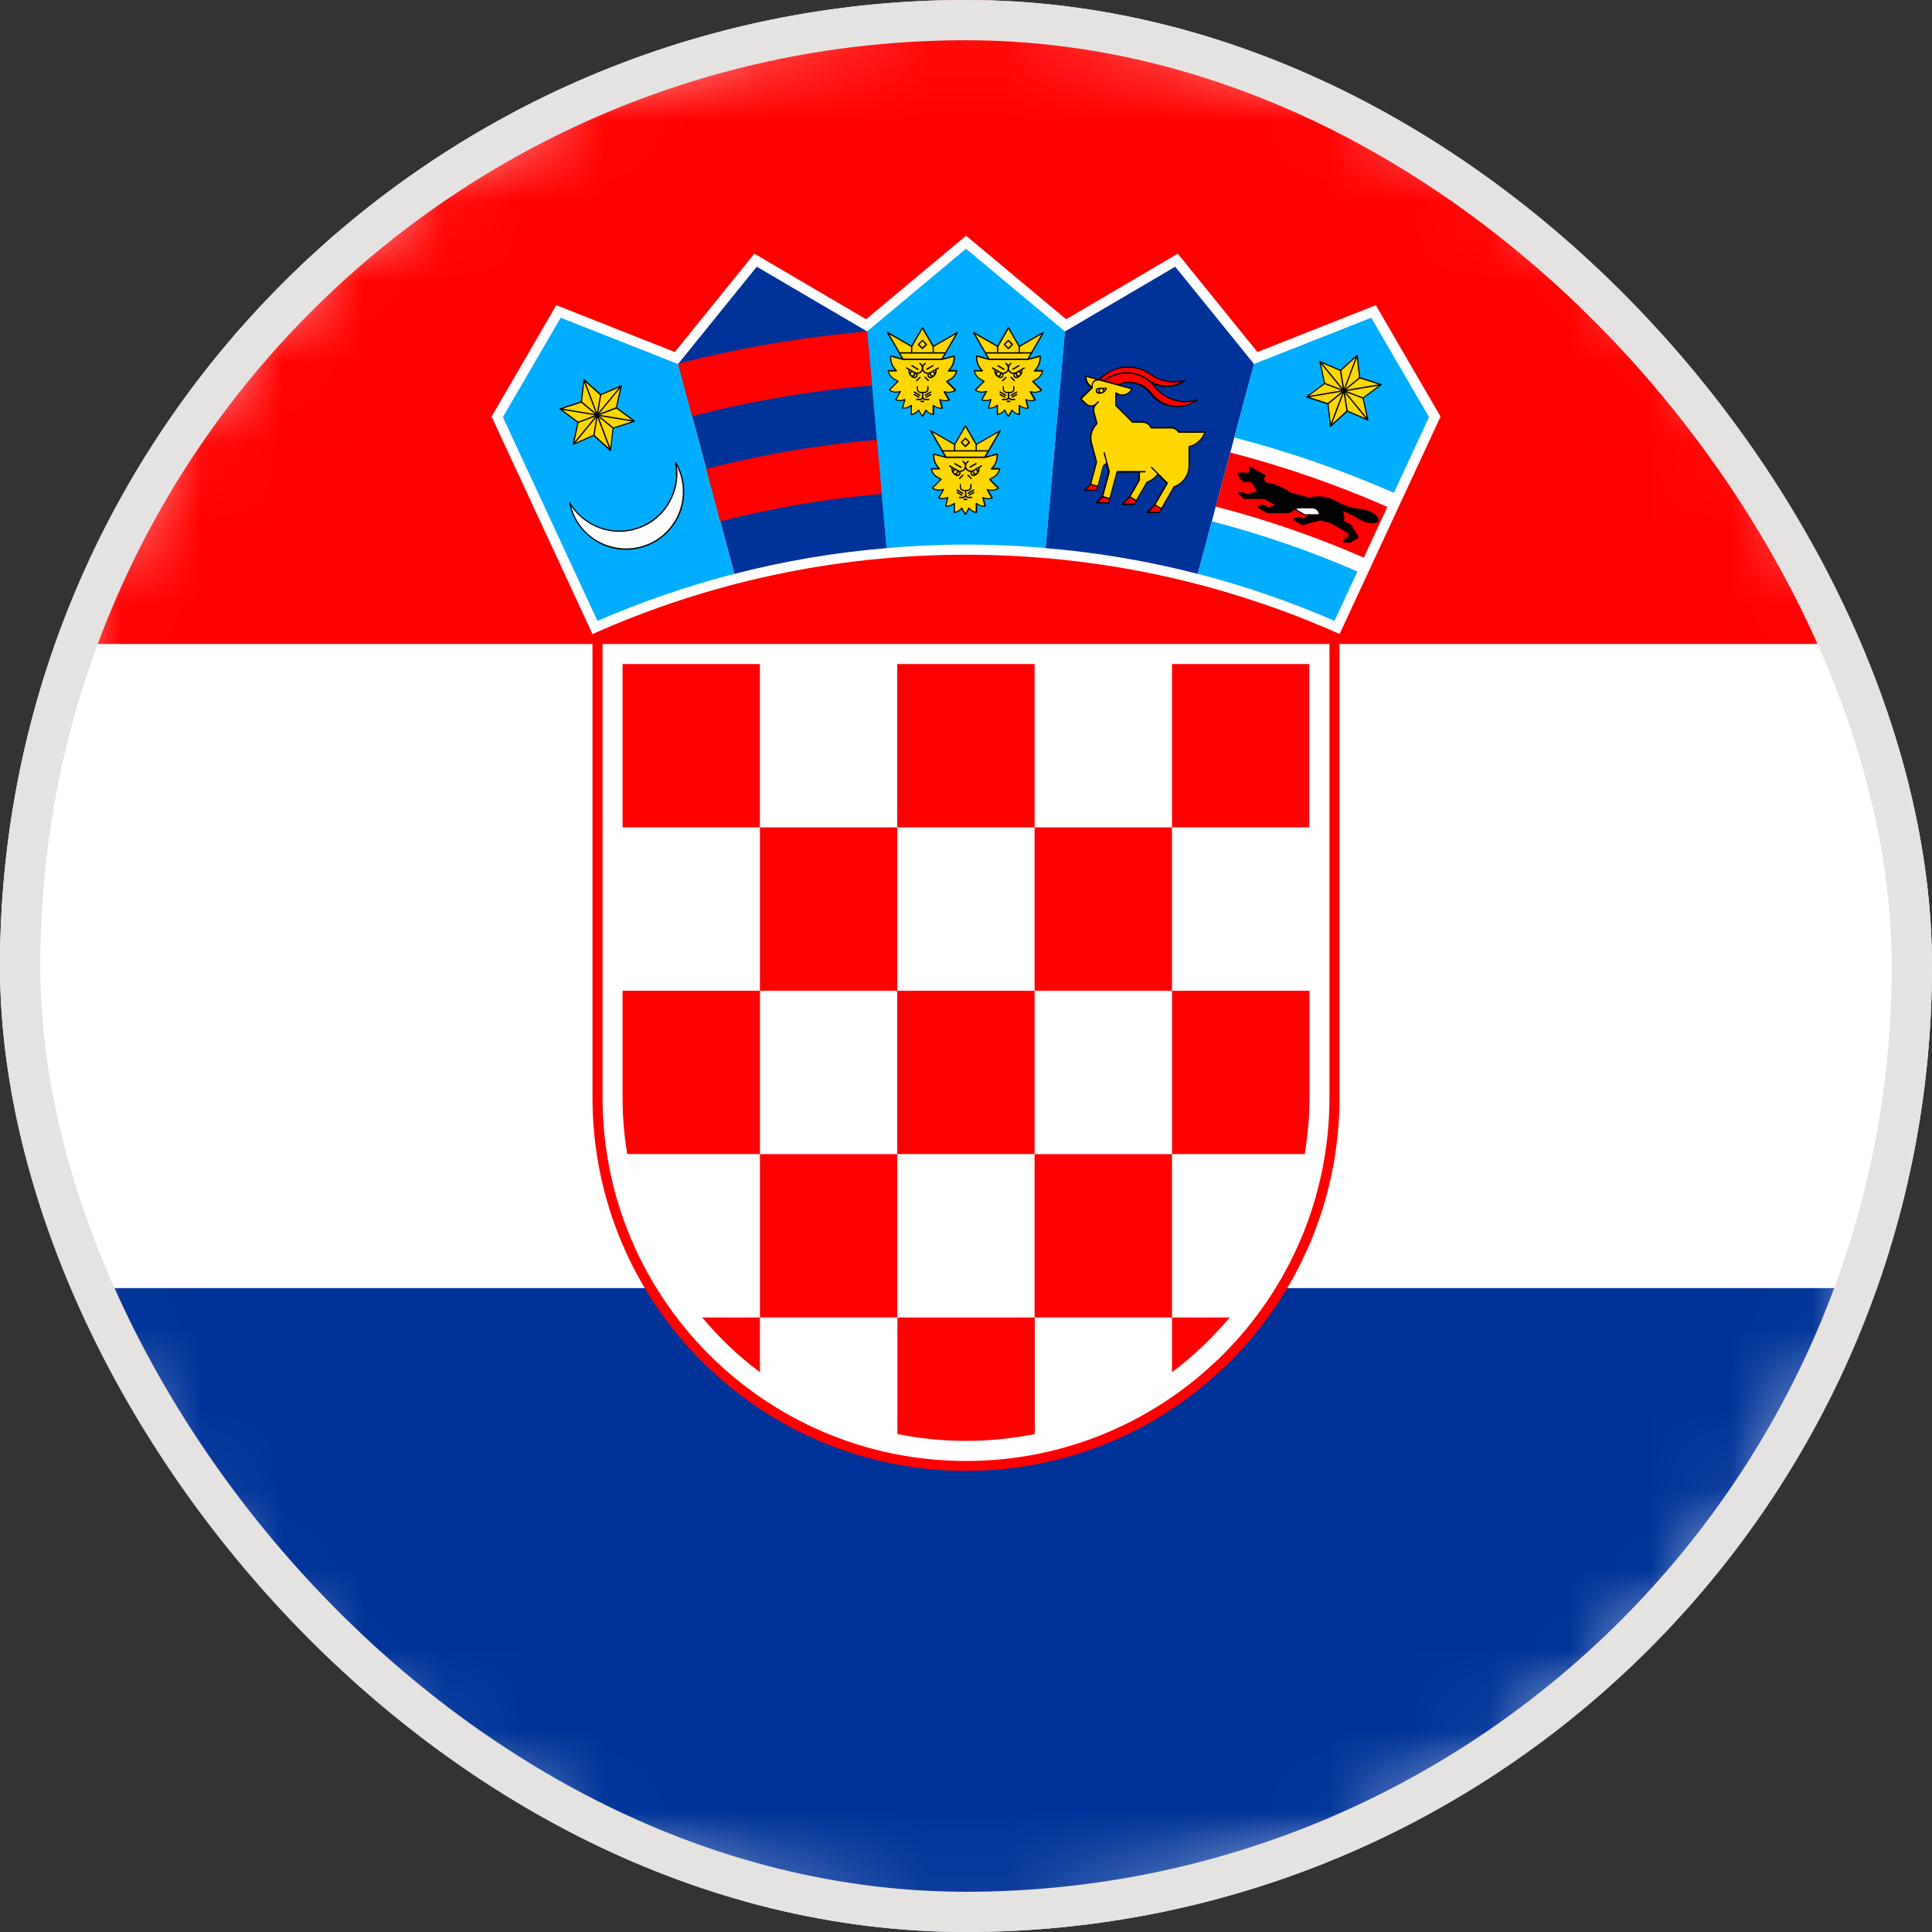 <svg width="24" height="24" viewBox="0 0 24 24" fill="none" xmlns="http://www.w3.org/2000/svg">
<rect x="0" y="0" width="24" height="24" fill="#333333" stroke="none"/>
<g clip-path="url(#clip0_16335_9518)">
<path d="M20.485 20.485C25.171 15.799 25.171 8.201 20.485 3.515C15.799 -1.172 8.201 -1.172 3.515 3.515C-1.172 8.201 -1.172 15.799 3.515 20.485C8.201 25.172 15.799 25.172 20.485 20.485Z" fill="white"/>
<mask id="mask0_16335_9518" style="mask-type:luminance" maskUnits="userSpaceOnUse" x="-1" y="0" width="25" height="24">
<path d="M20.485 20.485C25.171 15.799 25.171 8.201 20.485 3.515C15.799 -1.172 8.201 -1.172 3.515 3.515C-1.172 8.201 -1.172 15.799 3.515 20.485C8.201 25.172 15.799 25.172 20.485 20.485Z" fill="white"/>
</mask>
<g mask="url(#mask0_16335_9518)">
<path d="M29.999 0H-6.001V24H29.999V0Z" fill="white"/>
<path d="M29.999 0H-6.001V8H29.999V0Z" fill="#FF0000"/>
<path d="M29.999 16.001H-6.001V24.001H29.999V16.001Z" fill="#003399"/>
<path fill-rule="evenodd" clip-rule="evenodd" d="M7.36 7.876L6.107 5.175L6.91 3.791L8.383 4.373L9.371 3.151L10.759 3.966L12.001 2.928L13.244 3.966L14.631 3.151L15.62 4.373L17.091 3.791L17.895 5.175L16.641 7.876C15.224 7.243 13.653 6.891 12.001 6.891C10.35 6.891 8.779 7.243 7.362 7.876H7.36Z" fill="white"/>
<path fill-rule="evenodd" clip-rule="evenodd" d="M15.578 4.522L14.599 3.313L13.228 4.118L12.988 6.809C13.635 6.863 14.267 6.971 14.879 7.129L15.578 4.522Z" fill="#003399"/>
<path fill-rule="evenodd" clip-rule="evenodd" d="M13.634 6.093C13.634 6.093 13.629 6.099 13.625 6.099H13.473C13.473 6.099 13.469 6.099 13.467 6.096C13.464 6.093 13.464 6.087 13.467 6.085L13.54 6.012L13.613 5.739L13.55 5.506C13.537 5.46 13.539 5.414 13.55 5.372C13.562 5.33 13.585 5.291 13.617 5.26L13.581 5.123C13.575 5.102 13.575 5.083 13.581 5.063C13.582 5.056 13.585 5.05 13.588 5.043C13.576 5.048 13.565 5.049 13.553 5.049C13.527 5.049 13.502 5.039 13.483 5.021L13.421 4.96C13.421 4.96 13.418 4.951 13.421 4.948L13.557 4.813C13.557 4.813 13.551 4.81 13.548 4.809C13.525 4.795 13.505 4.775 13.494 4.751C13.481 4.728 13.477 4.701 13.48 4.673C13.48 4.668 13.484 4.665 13.49 4.666L13.649 4.709C13.695 4.661 13.75 4.621 13.811 4.595C13.873 4.568 13.94 4.553 14.01 4.553C14.064 4.553 14.116 4.561 14.165 4.578C14.215 4.595 14.262 4.619 14.304 4.651C14.386 4.708 14.48 4.737 14.58 4.737C14.627 4.737 14.675 4.73 14.721 4.716C14.725 4.716 14.729 4.716 14.731 4.722C14.731 4.725 14.731 4.729 14.728 4.73C14.694 4.756 14.657 4.775 14.616 4.789C14.538 4.816 14.451 4.816 14.371 4.789C14.356 4.784 14.341 4.778 14.325 4.771C14.335 4.782 14.346 4.795 14.355 4.806C14.399 4.86 14.455 4.905 14.521 4.936C14.582 4.965 14.652 4.982 14.725 4.982C14.774 4.982 14.822 4.975 14.868 4.96C14.872 4.96 14.876 4.96 14.877 4.965C14.877 4.968 14.877 4.972 14.875 4.974C14.802 5.028 14.714 5.059 14.622 5.059C14.555 5.059 14.492 5.043 14.434 5.016C14.376 4.986 14.325 4.944 14.286 4.893C14.223 4.809 14.126 4.76 14.021 4.76C13.982 4.76 13.943 4.767 13.906 4.781L14.06 4.821C14.06 4.821 14.067 4.827 14.066 4.831C14.054 4.858 14.036 4.879 14.014 4.893C13.991 4.907 13.966 4.915 13.938 4.915C13.923 4.915 13.909 4.912 13.895 4.908C13.885 4.905 13.877 4.901 13.868 4.895V5.035L14.068 5.235H14.19C14.215 5.235 14.237 5.242 14.257 5.256C14.275 5.268 14.29 5.285 14.299 5.306H14.543C14.564 5.306 14.584 5.312 14.602 5.322C14.619 5.331 14.633 5.344 14.644 5.359H14.968C14.968 5.359 14.978 5.365 14.975 5.37C14.958 5.417 14.932 5.457 14.897 5.489C14.863 5.52 14.823 5.542 14.778 5.555V5.783C14.778 5.844 14.759 5.903 14.725 5.95C14.691 5.998 14.643 6.036 14.587 6.057L14.405 6.37C14.405 6.37 14.401 6.374 14.398 6.374H14.25C14.25 6.374 14.246 6.374 14.244 6.371C14.242 6.368 14.242 6.363 14.244 6.36L14.335 6.269L14.488 6.005L14.383 5.9C14.366 5.921 14.348 5.941 14.327 5.956C14.304 5.973 14.279 5.987 14.251 5.998L14.095 6.269C14.095 6.269 14.091 6.273 14.088 6.273H13.94C13.94 6.273 13.935 6.273 13.933 6.27C13.93 6.268 13.93 6.262 13.933 6.259L14.024 6.168L14.142 5.963C14.139 5.932 14.141 5.902 14.144 5.871H13.88L13.778 6.25C13.778 6.25 13.773 6.255 13.769 6.255H13.616C13.616 6.255 13.606 6.247 13.61 6.243L13.683 6.17L13.765 5.862L13.738 5.766C13.729 5.776 13.717 5.784 13.706 5.793L13.625 6.096L13.634 6.093Z" fill="black"/>
<path fill-rule="evenodd" clip-rule="evenodd" d="M6.247 5.182L7.422 7.713C7.968 7.477 8.536 7.279 9.121 7.129L8.423 4.522L6.965 3.947L6.248 5.18L6.247 5.182Z" fill="#00ADFE"/>
<path fill-rule="evenodd" clip-rule="evenodd" d="M11.011 6.808L10.77 4.118L12 3.09L13.23 4.118L12.989 6.808C12.664 6.781 12.334 6.765 12.001 6.765C11.669 6.765 11.339 6.781 11.013 6.808H11.011Z" fill="#00ADFE"/>
<path fill-rule="evenodd" clip-rule="evenodd" d="M16.862 7.101L16.578 7.713C16.032 7.476 15.464 7.279 14.879 7.128L15.053 6.476C15.677 6.637 16.28 6.846 16.862 7.099V7.101Z" fill="#00ADFE"/>
<path fill-rule="evenodd" clip-rule="evenodd" d="M17.235 6.296L16.942 6.927C16.35 6.67 15.737 6.456 15.102 6.293L15.283 5.621C15.956 5.795 16.608 6.022 17.235 6.297V6.296Z" fill="#FF0000"/>
<path fill-rule="evenodd" clip-rule="evenodd" d="M17.752 5.182L17.315 6.122C16.679 5.843 16.016 5.612 15.332 5.435L15.576 4.522L17.034 3.947L17.751 5.18L17.752 5.182Z" fill="#00ADFE"/>
<path fill-rule="evenodd" clip-rule="evenodd" d="M8.423 4.522L9.401 3.313L10.773 4.118L11.013 6.809C10.366 6.863 9.735 6.971 9.123 7.129L8.424 4.522H8.423Z" fill="#003399"/>
<path fill-rule="evenodd" clip-rule="evenodd" d="M10.892 5.464L10.952 6.136C10.266 6.195 9.595 6.31 8.947 6.477L8.772 5.825C9.458 5.647 10.167 5.526 10.892 5.464Z" fill="#FF0000"/>
<path fill-rule="evenodd" clip-rule="evenodd" d="M8.423 4.522L8.425 4.518C9.184 4.321 9.97 4.187 10.772 4.117L10.832 4.789C10.067 4.855 9.32 4.983 8.597 5.171L8.423 4.521V4.522Z" fill="#FF0000"/>
<path fill-rule="evenodd" clip-rule="evenodd" d="M7.36 7.875H16.64V13.632C16.64 16.195 14.563 18.272 12 18.272C9.437 18.272 7.36 16.195 7.36 13.632V7.875Z" fill="#FF0000"/>
<path fill-rule="evenodd" clip-rule="evenodd" d="M7.485 8V13.634C7.485 16.127 9.507 18.149 12 18.149C14.493 18.149 16.515 16.127 16.515 13.634V8H7.485Z" fill="white"/>
<path fill-rule="evenodd" clip-rule="evenodd" d="M8.723 16.366C8.934 16.619 9.174 16.848 9.44 17.046V16.366H8.723ZM11.146 17.814C11.421 17.869 11.708 17.899 12 17.899C12.292 17.899 12.577 17.869 12.854 17.814V16.366H11.148V17.814H11.146ZM14.559 17.046C14.823 16.848 15.063 16.619 15.276 16.366H14.559V17.046Z" fill="#FF0000"/>
<path fill-rule="evenodd" clip-rule="evenodd" d="M7.734 12.307V13.634C7.734 13.874 7.753 14.109 7.792 14.336H9.441V12.307H7.735H7.734ZM16.208 14.336C16.245 14.107 16.267 13.873 16.267 13.634V12.307H14.56V14.336H16.209H16.208ZM11.146 14.336H12.852V12.307H11.146V14.336Z" fill="#FF0000"/>
<path fill-rule="evenodd" clip-rule="evenodd" d="M7.734 8.249V10.278H9.44V8.249H7.734ZM16.265 10.278V8.249H14.559V10.278H16.265ZM12.852 8.249H11.146V10.278H12.852V8.249Z" fill="#FF0000"/>
<path fill-rule="evenodd" clip-rule="evenodd" d="M9.44 10.278H11.146V12.307H9.44V10.278ZM12.852 10.278H14.559V12.307H12.852V10.278Z" fill="#FF0000"/>
<path fill-rule="evenodd" clip-rule="evenodd" d="M9.44 14.337H11.146V16.366H9.44V14.337ZM12.852 14.337H14.559V16.366H12.852V14.337Z" fill="#FF0000"/>
<path fill-rule="evenodd" clip-rule="evenodd" d="M15.727 5.994C15.782 6.001 15.835 6.016 15.884 6.036C15.935 6.057 15.983 6.083 16.027 6.117L16.265 6.18C16.282 6.175 16.3 6.171 16.318 6.17C16.336 6.167 16.356 6.166 16.374 6.166C16.415 6.166 16.452 6.171 16.49 6.181C16.528 6.191 16.564 6.206 16.598 6.226C16.644 6.252 16.693 6.275 16.743 6.291C16.793 6.307 16.845 6.318 16.899 6.322C16.913 6.322 16.929 6.326 16.944 6.329C16.96 6.333 16.975 6.337 16.992 6.343C17.034 6.358 17.07 6.381 17.094 6.402C17.119 6.425 17.131 6.449 17.125 6.469C17.117 6.488 17.092 6.5 17.058 6.501C17.025 6.501 16.983 6.494 16.942 6.479C16.926 6.473 16.912 6.467 16.899 6.46C16.886 6.453 16.873 6.446 16.862 6.438C16.832 6.418 16.8 6.4 16.767 6.385C16.74 6.372 16.712 6.361 16.683 6.351C16.687 6.36 16.69 6.37 16.693 6.379C16.697 6.395 16.7 6.41 16.7 6.427C16.7 6.435 16.7 6.444 16.698 6.451C16.698 6.456 16.697 6.463 16.695 6.469L16.788 6.522C16.788 6.522 16.791 6.523 16.791 6.525L16.876 6.673C16.876 6.673 16.876 6.681 16.873 6.684L16.778 6.739C16.778 6.739 16.775 6.739 16.774 6.739H16.69C16.69 6.739 16.681 6.734 16.681 6.73C16.681 6.73 16.681 6.727 16.681 6.726C16.687 6.711 16.697 6.698 16.709 6.688C16.719 6.68 16.732 6.673 16.746 6.67V6.624L16.529 6.498L16.402 6.465L16.184 6.523C16.184 6.523 16.18 6.523 16.177 6.523L16.067 6.459C16.067 6.459 16.061 6.452 16.064 6.448C16.064 6.448 16.064 6.446 16.065 6.445C16.074 6.438 16.083 6.432 16.095 6.428C16.104 6.424 16.117 6.423 16.128 6.423C16.139 6.423 16.152 6.425 16.162 6.428C16.172 6.431 16.178 6.437 16.187 6.442L16.261 6.399H16.205C16.205 6.399 16.202 6.399 16.201 6.399L16.085 6.332L16.009 6.375C16.009 6.375 16.007 6.375 16.005 6.375H15.744C15.744 6.375 15.741 6.375 15.74 6.374L15.621 6.305C15.621 6.305 15.615 6.298 15.618 6.294C15.618 6.294 15.618 6.293 15.62 6.293C15.628 6.286 15.638 6.28 15.647 6.276C15.657 6.272 15.668 6.27 15.68 6.27C15.694 6.27 15.707 6.273 15.72 6.28C15.731 6.286 15.741 6.293 15.749 6.303L15.842 6.277L15.706 6.199H15.45C15.45 6.199 15.446 6.199 15.445 6.196L15.382 6.133C15.382 6.133 15.379 6.125 15.382 6.122C15.382 6.122 15.383 6.121 15.385 6.121C15.39 6.118 15.396 6.117 15.403 6.115C15.408 6.115 15.415 6.114 15.422 6.114C15.435 6.114 15.448 6.117 15.459 6.121C15.469 6.125 15.478 6.131 15.487 6.138L15.613 6.104L15.547 5.989H15.47C15.459 5.989 15.445 5.985 15.434 5.977C15.422 5.97 15.411 5.959 15.406 5.948L15.368 5.882C15.368 5.882 15.368 5.873 15.371 5.871C15.371 5.871 15.373 5.871 15.375 5.871H15.504C15.504 5.871 15.511 5.861 15.515 5.857C15.517 5.854 15.522 5.851 15.526 5.848C15.524 5.846 15.522 5.841 15.52 5.837C15.517 5.83 15.516 5.823 15.516 5.816C15.516 5.813 15.516 5.811 15.516 5.808C15.516 5.805 15.516 5.802 15.517 5.799C15.517 5.795 15.523 5.792 15.527 5.794C15.527 5.794 15.527 5.794 15.529 5.794L15.72 5.904C15.72 5.904 15.726 5.911 15.723 5.915C15.719 5.922 15.714 5.928 15.707 5.934C15.703 5.936 15.7 5.939 15.696 5.941L15.723 5.988L15.727 5.994Z" fill="black"/>
<path fill-rule="evenodd" clip-rule="evenodd" d="M16.121 6.315L16.102 6.326L16.208 6.388H16.383C16.381 6.37 16.373 6.352 16.36 6.339C16.346 6.324 16.325 6.315 16.303 6.315H16.121Z" fill="white"/>
<path fill-rule="evenodd" clip-rule="evenodd" d="M8.402 5.745C8.421 5.78 8.439 5.816 8.453 5.854C8.523 6.041 8.512 6.238 8.435 6.406C8.358 6.574 8.218 6.713 8.031 6.783C7.844 6.853 7.647 6.842 7.479 6.765C7.312 6.688 7.172 6.548 7.102 6.361C7.088 6.323 7.077 6.284 7.068 6.245C7.068 6.241 7.07 6.237 7.074 6.235C7.077 6.235 7.081 6.235 7.082 6.24C7.168 6.388 7.302 6.495 7.455 6.55C7.608 6.604 7.778 6.607 7.94 6.546C8.102 6.484 8.23 6.37 8.308 6.23C8.388 6.087 8.417 5.917 8.385 5.75C8.385 5.746 8.386 5.742 8.392 5.741C8.395 5.741 8.399 5.741 8.4 5.745H8.402Z" fill="black"/>
<path fill-rule="evenodd" clip-rule="evenodd" d="M13.62 6.083L13.629 6.047L13.55 6.024L13.491 6.083H13.62Z" fill="#FF0000"/>
<path fill-rule="evenodd" clip-rule="evenodd" d="M13.642 6.238H13.771L13.78 6.202L13.699 6.181L13.642 6.238Z" fill="#FF0000"/>
<path fill-rule="evenodd" clip-rule="evenodd" d="M14.107 6.223L14.036 6.181L13.962 6.255H14.088L14.107 6.223Z" fill="#FF0000"/>
<path fill-rule="evenodd" clip-rule="evenodd" d="M14.399 6.357L14.419 6.323L14.348 6.281L14.274 6.357H14.399Z" fill="#FF0000"/>
<path fill-rule="evenodd" clip-rule="evenodd" d="M13.561 4.793V4.79C13.561 4.768 13.571 4.747 13.585 4.732C13.593 4.723 13.603 4.718 13.614 4.714L13.498 4.683C13.498 4.704 13.502 4.725 13.512 4.743C13.523 4.764 13.54 4.783 13.561 4.795V4.793Z" fill="#FED700"/>
<path fill-rule="evenodd" clip-rule="evenodd" d="M13.888 4.771C13.933 4.751 13.98 4.741 14.028 4.741C14.137 4.741 14.24 4.793 14.306 4.881C14.344 4.93 14.393 4.972 14.448 5C14.503 5.027 14.563 5.042 14.627 5.042C14.7 5.042 14.77 5.022 14.833 4.986C14.799 4.993 14.764 4.997 14.729 4.997C14.654 4.997 14.583 4.98 14.518 4.95C14.451 4.918 14.394 4.873 14.346 4.816C14.306 4.761 14.253 4.716 14.191 4.687C14.133 4.658 14.067 4.641 13.996 4.641C13.944 4.641 13.895 4.649 13.849 4.666C13.806 4.681 13.766 4.704 13.732 4.73L13.887 4.772L13.888 4.771Z" fill="#FF0000"/>
<path fill-rule="evenodd" clip-rule="evenodd" d="M13.629 5.741L13.557 6.011L13.634 6.032L13.701 5.783C13.701 5.783 13.702 5.779 13.704 5.779C13.717 5.769 13.73 5.759 13.741 5.746L13.709 5.628C13.709 5.628 13.709 5.619 13.715 5.618C13.719 5.618 13.723 5.619 13.725 5.623L13.787 5.86L13.706 6.163L13.783 6.184L13.871 5.857C13.871 5.857 13.875 5.851 13.878 5.851H14.225C14.225 5.851 14.233 5.854 14.233 5.86C14.233 5.865 14.23 5.868 14.225 5.868H14.163C14.159 5.899 14.159 5.93 14.162 5.962C14.162 5.963 14.162 5.966 14.161 5.967L14.044 6.168L14.114 6.209L14.243 5.987C14.243 5.987 14.246 5.984 14.247 5.983C14.274 5.973 14.299 5.959 14.321 5.942C14.342 5.927 14.36 5.909 14.376 5.888L14.299 5.811C14.299 5.811 14.296 5.802 14.299 5.8C14.302 5.797 14.307 5.797 14.31 5.8L14.507 5.997C14.507 5.997 14.51 6.004 14.507 6.006L14.355 6.269L14.425 6.31L14.577 6.046C14.577 6.046 14.58 6.043 14.581 6.041C14.636 6.022 14.682 5.987 14.714 5.941C14.746 5.896 14.764 5.841 14.764 5.783V5.549C14.764 5.549 14.767 5.542 14.77 5.542C14.815 5.531 14.855 5.509 14.889 5.478C14.919 5.45 14.943 5.415 14.96 5.376H14.643C14.643 5.376 14.637 5.376 14.636 5.372C14.626 5.357 14.613 5.344 14.598 5.336C14.582 5.327 14.566 5.323 14.548 5.323H14.299C14.299 5.323 14.293 5.322 14.292 5.317C14.284 5.298 14.271 5.281 14.253 5.27C14.236 5.259 14.216 5.252 14.194 5.252H14.068C14.068 5.252 14.064 5.252 14.063 5.249L13.857 5.044C13.857 5.044 13.854 5.041 13.854 5.038V4.88C13.854 4.88 13.854 4.877 13.856 4.876C13.859 4.873 13.863 4.872 13.867 4.874C13.878 4.883 13.889 4.888 13.902 4.893C13.915 4.897 13.927 4.9 13.941 4.9C13.966 4.9 13.989 4.893 14.008 4.88C14.025 4.869 14.04 4.853 14.05 4.834L13.896 4.792L13.65 4.726C13.65 4.726 13.645 4.726 13.641 4.726C13.623 4.726 13.604 4.733 13.593 4.746C13.581 4.758 13.573 4.775 13.573 4.793C13.573 4.799 13.573 4.806 13.576 4.812C13.576 4.814 13.576 4.817 13.575 4.82L13.439 4.955L13.495 5.011C13.512 5.027 13.533 5.035 13.554 5.035C13.578 5.035 13.596 5.027 13.613 5.011L13.638 4.986C13.638 4.986 13.646 4.983 13.649 4.986C13.652 4.989 13.652 4.995 13.649 4.997L13.624 5.023C13.611 5.037 13.601 5.049 13.597 5.069C13.593 5.085 13.593 5.104 13.597 5.12L13.635 5.262C13.635 5.262 13.635 5.267 13.632 5.269C13.601 5.298 13.578 5.336 13.567 5.378C13.555 5.418 13.554 5.461 13.567 5.503L13.629 5.739C13.629 5.739 13.629 5.742 13.629 5.744V5.741ZM13.649 4.816H13.743C13.743 4.816 13.752 4.821 13.75 4.827C13.748 4.834 13.745 4.84 13.741 4.845C13.732 4.863 13.716 4.876 13.698 4.884C13.68 4.893 13.66 4.894 13.641 4.89C13.636 4.89 13.632 4.887 13.629 4.886C13.621 4.88 13.614 4.872 13.613 4.863C13.608 4.846 13.616 4.83 13.629 4.821C13.635 4.819 13.641 4.816 13.648 4.816H13.649Z" fill="#FED700"/>
<path fill-rule="evenodd" clip-rule="evenodd" d="M13.652 4.876C13.652 4.876 13.643 4.862 13.643 4.852C13.643 4.844 13.646 4.837 13.65 4.831H13.649C13.649 4.831 13.642 4.831 13.639 4.834C13.631 4.838 13.627 4.849 13.63 4.858C13.631 4.863 13.635 4.867 13.639 4.87C13.642 4.872 13.643 4.872 13.646 4.873C13.649 4.873 13.65 4.873 13.653 4.873L13.652 4.876Z" fill="#FED700"/>
<path fill-rule="evenodd" clip-rule="evenodd" d="M13.71 4.831C13.71 4.831 13.717 4.844 13.717 4.852C13.717 4.852 13.726 4.844 13.729 4.837C13.729 4.834 13.732 4.832 13.732 4.831H13.71Z" fill="#FED700"/>
<path fill-rule="evenodd" clip-rule="evenodd" d="M13.68 4.831C13.691 4.831 13.701 4.841 13.701 4.852C13.701 4.863 13.691 4.873 13.68 4.873C13.669 4.873 13.659 4.863 13.659 4.852C13.659 4.841 13.669 4.831 13.68 4.831Z" fill="#FED700"/>
<path fill-rule="evenodd" clip-rule="evenodd" d="M14.299 4.661C14.258 4.631 14.212 4.607 14.163 4.591C14.116 4.575 14.066 4.567 14.012 4.567C13.944 4.567 13.878 4.581 13.819 4.607C13.762 4.633 13.71 4.669 13.669 4.712L13.712 4.723C13.751 4.691 13.796 4.666 13.843 4.649C13.891 4.633 13.943 4.623 13.996 4.623C14.068 4.623 14.137 4.64 14.198 4.67C14.225 4.684 14.25 4.7 14.274 4.718C14.306 4.74 14.341 4.758 14.379 4.771C14.454 4.795 14.538 4.795 14.613 4.771C14.637 4.763 14.659 4.753 14.682 4.74C14.65 4.747 14.616 4.75 14.582 4.75C14.48 4.75 14.381 4.719 14.297 4.661H14.299Z" fill="#FF0000"/>
<path fill-rule="evenodd" clip-rule="evenodd" d="M8.41 5.792C8.43 5.949 8.397 6.104 8.323 6.237C8.244 6.381 8.114 6.498 7.947 6.56C7.781 6.623 7.606 6.62 7.451 6.564C7.309 6.512 7.182 6.417 7.094 6.287C7.101 6.311 7.108 6.333 7.116 6.356C7.184 6.539 7.321 6.676 7.485 6.75C7.65 6.824 7.843 6.836 8.026 6.768C8.209 6.699 8.346 6.562 8.42 6.399C8.494 6.234 8.506 6.041 8.438 5.858C8.43 5.836 8.42 5.815 8.41 5.792Z" fill="white"/>
<path fill-rule="evenodd" clip-rule="evenodd" d="M12.784 4.451L12.92 4.414C12.92 4.414 12.929 4.416 12.929 4.421C12.932 4.455 12.927 4.489 12.915 4.521C12.906 4.549 12.89 4.574 12.869 4.596H12.952C12.952 4.596 12.96 4.6 12.959 4.606C12.954 4.628 12.946 4.649 12.932 4.669C12.92 4.687 12.903 4.702 12.882 4.715L12.841 4.739L12.943 4.839C12.943 4.839 12.946 4.848 12.943 4.852C12.906 4.877 12.86 4.885 12.815 4.874L12.867 4.964C12.867 4.964 12.867 4.973 12.862 4.975C12.843 4.982 12.822 4.985 12.801 4.983C12.785 4.983 12.77 4.979 12.756 4.975L12.781 5.067C12.781 5.067 12.78 5.077 12.774 5.077C12.753 5.078 12.732 5.077 12.713 5.07C12.699 5.064 12.685 5.059 12.672 5.049V5.148C12.672 5.148 12.668 5.158 12.662 5.157C12.644 5.152 12.626 5.147 12.609 5.136C12.597 5.127 12.584 5.119 12.574 5.106L12.534 5.176C12.534 5.176 12.523 5.182 12.52 5.176L12.479 5.106C12.47 5.117 12.457 5.127 12.444 5.136C12.428 5.145 12.409 5.152 12.391 5.157C12.386 5.157 12.382 5.154 12.382 5.148V5.048C12.369 5.056 12.355 5.063 12.341 5.069C12.322 5.075 12.3 5.077 12.28 5.075C12.275 5.075 12.271 5.071 12.273 5.066L12.298 4.973C12.284 4.979 12.268 4.982 12.253 4.982C12.232 4.982 12.213 4.98 12.193 4.973C12.189 4.972 12.186 4.966 12.189 4.962L12.24 4.873C12.218 4.878 12.196 4.88 12.175 4.876C12.152 4.871 12.131 4.863 12.112 4.85C12.108 4.848 12.106 4.842 12.11 4.838L12.213 4.737L12.172 4.714C12.151 4.702 12.134 4.686 12.122 4.667C12.109 4.648 12.099 4.627 12.095 4.606C12.095 4.6 12.098 4.596 12.102 4.596H12.184C12.164 4.574 12.148 4.547 12.138 4.521C12.127 4.489 12.122 4.455 12.124 4.421C12.124 4.417 12.129 4.413 12.134 4.414L12.27 4.451L12.088 4.136C12.088 4.136 12.087 4.131 12.088 4.128C12.091 4.124 12.095 4.122 12.099 4.125L12.39 4.293L12.52 4.068C12.52 4.068 12.531 4.062 12.534 4.068L12.664 4.293L12.954 4.125C12.954 4.125 12.96 4.124 12.963 4.125C12.967 4.128 12.969 4.132 12.966 4.136L12.784 4.451Z" fill="black"/>
<path fill-rule="evenodd" clip-rule="evenodd" d="M12.287 4.472C12.287 4.472 12.287 4.472 12.285 4.472L12.14 4.433C12.14 4.461 12.144 4.489 12.154 4.517C12.166 4.55 12.184 4.575 12.21 4.601C12.215 4.606 12.211 4.615 12.204 4.615H12.112C12.116 4.631 12.123 4.648 12.134 4.662C12.145 4.679 12.161 4.693 12.179 4.703L12.228 4.731C12.228 4.731 12.233 4.739 12.229 4.743L12.127 4.845C12.143 4.854 12.159 4.86 12.176 4.863C12.205 4.867 12.225 4.863 12.253 4.856C12.26 4.855 12.265 4.862 12.261 4.867L12.205 4.964C12.221 4.968 12.236 4.969 12.252 4.969C12.27 4.969 12.288 4.964 12.305 4.956C12.31 4.953 12.317 4.958 12.316 4.965L12.289 5.065C12.305 5.065 12.32 5.062 12.335 5.058C12.352 5.052 12.369 5.042 12.384 5.03C12.39 5.025 12.397 5.03 12.397 5.035V5.141C12.411 5.137 12.424 5.133 12.436 5.125C12.45 5.116 12.464 5.105 12.474 5.091C12.478 5.087 12.483 5.087 12.486 5.091L12.525 5.16L12.565 5.091C12.565 5.091 12.574 5.085 12.577 5.091C12.588 5.105 12.601 5.116 12.615 5.125C12.626 5.132 12.64 5.137 12.654 5.141V5.035C12.654 5.035 12.662 5.025 12.667 5.03C12.681 5.042 12.697 5.052 12.716 5.058C12.731 5.063 12.746 5.065 12.762 5.065L12.735 4.965C12.735 4.965 12.741 4.953 12.746 4.957C12.763 4.965 12.781 4.969 12.799 4.971C12.815 4.971 12.83 4.971 12.845 4.965L12.79 4.869C12.79 4.869 12.792 4.856 12.798 4.858L12.815 4.862C12.852 4.872 12.892 4.866 12.925 4.847L12.823 4.745C12.823 4.745 12.82 4.733 12.826 4.732L12.875 4.704C12.893 4.693 12.908 4.679 12.919 4.663C12.929 4.649 12.938 4.633 12.942 4.616H12.85C12.843 4.616 12.838 4.606 12.844 4.602C12.869 4.577 12.887 4.553 12.9 4.518C12.91 4.492 12.914 4.464 12.914 4.434L12.769 4.473C12.769 4.473 12.767 4.473 12.766 4.473H12.284L12.287 4.472ZM12.511 4.995C12.511 4.995 12.503 4.992 12.503 4.986C12.503 4.981 12.506 4.978 12.511 4.978H12.544C12.544 4.978 12.552 4.982 12.552 4.986C12.552 4.99 12.549 4.995 12.544 4.995H12.511ZM12.586 4.594C12.586 4.594 12.577 4.594 12.574 4.591C12.572 4.587 12.574 4.582 12.577 4.58L12.654 4.535C12.654 4.535 12.662 4.535 12.665 4.538C12.667 4.542 12.665 4.546 12.662 4.549L12.586 4.594ZM12.491 4.522C12.491 4.522 12.485 4.515 12.488 4.511C12.491 4.507 12.495 4.506 12.499 4.508C12.511 4.515 12.521 4.526 12.527 4.539C12.533 4.526 12.542 4.517 12.555 4.508C12.559 4.506 12.563 4.508 12.566 4.511C12.569 4.515 12.566 4.519 12.563 4.522C12.549 4.531 12.541 4.543 12.537 4.557C12.533 4.571 12.534 4.587 12.542 4.601C12.551 4.615 12.563 4.623 12.577 4.627C12.591 4.631 12.607 4.63 12.62 4.622L12.72 4.564C12.72 4.564 12.728 4.564 12.731 4.567C12.734 4.571 12.731 4.575 12.728 4.578L12.701 4.594C12.701 4.594 12.701 4.603 12.701 4.608C12.701 4.629 12.695 4.647 12.683 4.662C12.672 4.677 12.655 4.69 12.637 4.696C12.614 4.705 12.587 4.686 12.587 4.661C12.587 4.655 12.587 4.649 12.59 4.645C12.584 4.645 12.577 4.645 12.572 4.642C12.553 4.638 12.538 4.626 12.527 4.609C12.527 4.609 12.527 4.606 12.525 4.605C12.525 4.605 12.525 4.608 12.524 4.609C12.514 4.626 12.498 4.638 12.481 4.642C12.475 4.644 12.468 4.645 12.463 4.645C12.465 4.649 12.465 4.655 12.465 4.661C12.465 4.686 12.439 4.705 12.415 4.696C12.397 4.69 12.38 4.677 12.369 4.662C12.358 4.647 12.351 4.629 12.351 4.608C12.351 4.603 12.351 4.598 12.351 4.594L12.324 4.578C12.324 4.578 12.319 4.571 12.321 4.567C12.323 4.563 12.328 4.561 12.333 4.564L12.432 4.622C12.446 4.63 12.461 4.631 12.475 4.627C12.489 4.623 12.502 4.615 12.51 4.601C12.518 4.587 12.52 4.571 12.516 4.557C12.511 4.543 12.503 4.531 12.489 4.522H12.491ZM12.616 4.641C12.616 4.641 12.616 4.644 12.616 4.645C12.616 4.661 12.626 4.673 12.639 4.679C12.637 4.679 12.634 4.68 12.633 4.68C12.618 4.684 12.604 4.676 12.604 4.661C12.604 4.652 12.608 4.644 12.616 4.641ZM12.683 4.627C12.683 4.627 12.674 4.615 12.667 4.612L12.686 4.601C12.686 4.601 12.686 4.603 12.686 4.606C12.686 4.613 12.686 4.62 12.683 4.627ZM12.653 4.624C12.664 4.624 12.672 4.633 12.672 4.644C12.672 4.655 12.664 4.663 12.653 4.663C12.642 4.663 12.633 4.655 12.633 4.644C12.633 4.633 12.643 4.624 12.653 4.624ZM12.437 4.641C12.446 4.644 12.45 4.652 12.45 4.661C12.45 4.677 12.435 4.686 12.421 4.68C12.419 4.68 12.416 4.68 12.415 4.679C12.429 4.673 12.437 4.661 12.437 4.645C12.437 4.644 12.437 4.642 12.437 4.641ZM12.37 4.627C12.37 4.627 12.368 4.613 12.368 4.606C12.368 4.605 12.368 4.602 12.368 4.601L12.386 4.612C12.386 4.612 12.373 4.62 12.37 4.627ZM12.402 4.624C12.414 4.624 12.422 4.633 12.422 4.644C12.422 4.655 12.414 4.663 12.402 4.663C12.391 4.663 12.383 4.655 12.383 4.644C12.383 4.633 12.391 4.624 12.402 4.624ZM12.477 4.581C12.477 4.581 12.482 4.588 12.479 4.592C12.477 4.596 12.472 4.598 12.468 4.595L12.391 4.55C12.391 4.55 12.386 4.543 12.389 4.539C12.391 4.535 12.396 4.533 12.4 4.536L12.477 4.581ZM12.491 4.682C12.491 4.682 12.499 4.679 12.502 4.682C12.505 4.684 12.505 4.69 12.502 4.693L12.46 4.735C12.46 4.735 12.451 4.738 12.449 4.735C12.446 4.732 12.446 4.726 12.449 4.724L12.491 4.682ZM12.553 4.691C12.553 4.691 12.551 4.683 12.553 4.68C12.556 4.677 12.562 4.677 12.565 4.68L12.607 4.722C12.607 4.722 12.609 4.731 12.607 4.733C12.604 4.736 12.598 4.736 12.595 4.733L12.553 4.691ZM12.454 4.803C12.454 4.803 12.457 4.795 12.463 4.795C12.467 4.795 12.471 4.798 12.471 4.803V4.834C12.471 4.852 12.486 4.867 12.505 4.867H12.552C12.57 4.867 12.586 4.852 12.586 4.834V4.803C12.586 4.803 12.588 4.795 12.594 4.795C12.6 4.795 12.602 4.798 12.602 4.803V4.834C12.602 4.86 12.58 4.883 12.553 4.883H12.538V4.929C12.538 4.943 12.549 4.954 12.563 4.954H12.605C12.605 4.954 12.614 4.958 12.614 4.963C12.614 4.967 12.611 4.971 12.605 4.971H12.563C12.549 4.971 12.538 4.964 12.53 4.954C12.523 4.965 12.51 4.971 12.496 4.971H12.454C12.454 4.971 12.446 4.968 12.446 4.963C12.446 4.957 12.45 4.954 12.454 4.954H12.496C12.51 4.954 12.521 4.943 12.521 4.929V4.883H12.506C12.479 4.883 12.457 4.86 12.457 4.834V4.803H12.454ZM12.419 4.877C12.419 4.877 12.414 4.87 12.416 4.866C12.419 4.862 12.424 4.86 12.428 4.863L12.498 4.904C12.498 4.904 12.503 4.911 12.5 4.915C12.498 4.919 12.493 4.921 12.489 4.918L12.419 4.877ZM12.419 4.908C12.419 4.908 12.414 4.901 12.416 4.897C12.419 4.893 12.424 4.891 12.428 4.894L12.485 4.926C12.485 4.926 12.491 4.933 12.488 4.937C12.485 4.942 12.481 4.943 12.477 4.94L12.421 4.908H12.419ZM12.626 4.863C12.626 4.863 12.634 4.863 12.637 4.866C12.639 4.87 12.637 4.874 12.634 4.877L12.565 4.918C12.565 4.918 12.556 4.918 12.553 4.915C12.552 4.911 12.553 4.907 12.556 4.904L12.626 4.863ZM12.626 4.894C12.626 4.894 12.634 4.894 12.637 4.897C12.639 4.901 12.637 4.905 12.634 4.908L12.577 4.94C12.577 4.94 12.569 4.94 12.566 4.937C12.563 4.933 12.566 4.929 12.569 4.926L12.626 4.894Z" fill="#FED700"/>
<path d="M12.526 4.241L12.488 4.279L12.526 4.318L12.565 4.279L12.526 4.241Z" fill="#FED700"/>
<path fill-rule="evenodd" clip-rule="evenodd" d="M12.386 4.376V4.308L12.116 4.153L12.245 4.376H12.386Z" fill="#FED700"/>
<path fill-rule="evenodd" clip-rule="evenodd" d="M12.669 4.308V4.376H12.809L12.938 4.153L12.669 4.308Z" fill="#FED700"/>
<path fill-rule="evenodd" clip-rule="evenodd" d="M12.654 4.376V4.306L12.528 4.088L12.402 4.306V4.376H12.655H12.654ZM12.471 4.274L12.521 4.223C12.521 4.223 12.53 4.22 12.532 4.223L12.583 4.274C12.583 4.274 12.585 4.282 12.583 4.285L12.532 4.335C12.532 4.335 12.524 4.338 12.521 4.335L12.471 4.285C12.471 4.285 12.468 4.276 12.471 4.274Z" fill="#FED700"/>
<path fill-rule="evenodd" clip-rule="evenodd" d="M12.291 4.455H12.763L12.801 4.392H12.254L12.291 4.455Z" fill="#FED700"/>
<path fill-rule="evenodd" clip-rule="evenodd" d="M11.716 4.451L11.852 4.414C11.852 4.414 11.862 4.416 11.862 4.421C11.864 4.455 11.859 4.489 11.848 4.521C11.838 4.549 11.822 4.574 11.802 4.596H11.884C11.884 4.596 11.892 4.6 11.891 4.606C11.887 4.628 11.878 4.649 11.864 4.669C11.852 4.687 11.835 4.702 11.814 4.715L11.774 4.739L11.876 4.839C11.876 4.839 11.878 4.848 11.876 4.852C11.838 4.877 11.792 4.885 11.747 4.874L11.799 4.964C11.799 4.964 11.799 4.973 11.795 4.975C11.775 4.982 11.754 4.985 11.733 4.983C11.718 4.983 11.702 4.979 11.688 4.975L11.713 5.067C11.713 5.067 11.712 5.077 11.707 5.077C11.686 5.078 11.665 5.077 11.645 5.07C11.631 5.064 11.617 5.059 11.604 5.049V5.148C11.604 5.148 11.6 5.158 11.595 5.157C11.577 5.152 11.558 5.147 11.542 5.136C11.529 5.127 11.517 5.119 11.507 5.106L11.466 5.176C11.466 5.176 11.455 5.182 11.452 5.176L11.412 5.106C11.402 5.117 11.389 5.127 11.377 5.136C11.36 5.145 11.342 5.152 11.324 5.157C11.318 5.157 11.314 5.154 11.314 5.148V5.048C11.301 5.056 11.287 5.063 11.273 5.069C11.254 5.075 11.233 5.077 11.212 5.075C11.208 5.075 11.204 5.071 11.205 5.066L11.23 4.973C11.216 4.979 11.201 4.982 11.185 4.982C11.164 4.982 11.145 4.98 11.125 4.973C11.121 4.972 11.118 4.966 11.121 4.962L11.173 4.873C11.15 4.878 11.128 4.88 11.107 4.876C11.085 4.871 11.064 4.863 11.044 4.85C11.04 4.848 11.039 4.842 11.043 4.838L11.145 4.737L11.104 4.714C11.083 4.702 11.066 4.686 11.054 4.667C11.041 4.648 11.032 4.627 11.027 4.606C11.027 4.6 11.03 4.596 11.034 4.596H11.117C11.096 4.574 11.081 4.547 11.071 4.521C11.058 4.489 11.054 4.455 11.057 4.421C11.057 4.417 11.061 4.413 11.066 4.414L11.202 4.451L11.02 4.136C11.02 4.136 11.019 4.131 11.02 4.128C11.023 4.124 11.027 4.122 11.032 4.125L11.322 4.293L11.452 4.068C11.452 4.068 11.463 4.062 11.466 4.068L11.596 4.293L11.887 4.125C11.887 4.125 11.892 4.124 11.895 4.125C11.899 4.128 11.901 4.132 11.898 4.136L11.716 4.451Z" fill="black"/>
<path fill-rule="evenodd" clip-rule="evenodd" d="M11.217 4.472C11.217 4.472 11.217 4.472 11.216 4.472L11.071 4.433C11.071 4.461 11.075 4.489 11.085 4.517C11.097 4.55 11.116 4.575 11.141 4.601C11.146 4.606 11.142 4.615 11.135 4.615H11.043C11.047 4.631 11.054 4.648 11.065 4.662C11.076 4.679 11.092 4.693 11.11 4.703L11.159 4.731C11.159 4.731 11.164 4.739 11.16 4.743L11.058 4.845C11.073 4.854 11.09 4.86 11.107 4.863C11.136 4.867 11.156 4.863 11.184 4.856C11.191 4.855 11.197 4.862 11.192 4.867L11.136 4.964C11.152 4.968 11.167 4.969 11.182 4.969C11.201 4.969 11.219 4.964 11.236 4.956C11.241 4.953 11.248 4.958 11.247 4.965L11.22 5.065C11.236 5.065 11.252 5.062 11.266 5.058C11.283 5.052 11.3 5.042 11.315 5.03C11.321 5.025 11.329 5.03 11.328 5.035V5.141C11.342 5.137 11.354 5.133 11.367 5.125C11.381 5.116 11.395 5.105 11.405 5.091C11.408 5.087 11.415 5.087 11.417 5.091L11.456 5.16L11.496 5.091C11.496 5.091 11.505 5.085 11.508 5.091C11.519 5.105 11.532 5.116 11.546 5.125C11.557 5.132 11.571 5.137 11.585 5.141V5.035C11.585 5.035 11.593 5.025 11.598 5.03C11.612 5.042 11.628 5.052 11.646 5.058C11.662 5.063 11.677 5.065 11.693 5.065L11.666 4.965C11.666 4.965 11.672 4.953 11.677 4.957C11.694 4.965 11.712 4.969 11.73 4.971C11.746 4.971 11.761 4.971 11.777 4.965L11.721 4.869C11.721 4.869 11.723 4.856 11.729 4.858L11.746 4.862C11.783 4.872 11.823 4.866 11.856 4.847L11.754 4.745C11.754 4.745 11.751 4.733 11.757 4.732L11.806 4.704C11.824 4.693 11.839 4.679 11.851 4.663C11.86 4.649 11.869 4.633 11.873 4.616H11.781C11.774 4.616 11.77 4.606 11.775 4.602C11.8 4.577 11.818 4.553 11.831 4.518C11.841 4.492 11.845 4.464 11.845 4.434L11.7 4.473C11.7 4.473 11.698 4.473 11.697 4.473H11.215L11.217 4.472ZM11.443 4.995C11.443 4.995 11.434 4.992 11.434 4.986C11.434 4.981 11.437 4.978 11.443 4.978H11.475C11.475 4.978 11.483 4.982 11.483 4.986C11.483 4.99 11.479 4.995 11.475 4.995H11.443ZM11.518 4.594C11.518 4.594 11.509 4.594 11.507 4.591C11.504 4.587 11.507 4.582 11.509 4.58L11.586 4.535C11.586 4.535 11.595 4.535 11.598 4.538C11.599 4.542 11.598 4.546 11.595 4.549L11.518 4.594ZM11.423 4.522C11.423 4.522 11.417 4.515 11.42 4.511C11.423 4.507 11.427 4.506 11.431 4.508C11.444 4.515 11.454 4.526 11.459 4.539C11.466 4.526 11.475 4.517 11.489 4.508C11.493 4.506 11.497 4.508 11.5 4.511C11.503 4.515 11.5 4.519 11.497 4.522C11.483 4.531 11.475 4.543 11.47 4.557C11.466 4.571 11.469 4.587 11.476 4.601C11.484 4.615 11.497 4.623 11.511 4.627C11.525 4.631 11.54 4.63 11.554 4.622L11.653 4.564C11.653 4.564 11.662 4.564 11.665 4.567C11.668 4.571 11.665 4.575 11.662 4.578L11.635 4.594C11.635 4.594 11.635 4.603 11.635 4.608C11.635 4.629 11.628 4.647 11.617 4.662C11.606 4.677 11.589 4.69 11.571 4.696C11.547 4.705 11.521 4.686 11.521 4.661C11.521 4.655 11.521 4.649 11.524 4.645C11.518 4.645 11.511 4.645 11.505 4.642C11.487 4.638 11.472 4.626 11.461 4.609C11.461 4.609 11.461 4.606 11.459 4.605C11.459 4.605 11.459 4.608 11.458 4.609C11.448 4.626 11.431 4.638 11.415 4.642C11.409 4.644 11.402 4.645 11.396 4.645C11.399 4.649 11.399 4.655 11.399 4.661C11.399 4.686 11.373 4.705 11.349 4.696C11.331 4.69 11.314 4.677 11.303 4.662C11.291 4.647 11.284 4.629 11.284 4.608C11.284 4.603 11.284 4.598 11.284 4.594L11.258 4.578C11.258 4.578 11.252 4.571 11.255 4.567C11.257 4.563 11.262 4.561 11.266 4.564L11.366 4.622C11.38 4.63 11.395 4.631 11.409 4.627C11.423 4.623 11.435 4.615 11.444 4.601C11.452 4.587 11.454 4.571 11.449 4.557C11.445 4.543 11.437 4.531 11.423 4.522ZM11.549 4.641C11.549 4.641 11.549 4.644 11.549 4.645C11.549 4.661 11.558 4.673 11.571 4.679C11.57 4.679 11.567 4.68 11.565 4.68C11.55 4.684 11.536 4.676 11.536 4.661C11.536 4.652 11.54 4.644 11.549 4.641ZM11.616 4.627C11.616 4.627 11.606 4.615 11.599 4.612L11.618 4.601C11.618 4.601 11.618 4.603 11.618 4.606C11.618 4.613 11.618 4.62 11.616 4.627ZM11.584 4.624C11.595 4.624 11.603 4.633 11.603 4.644C11.603 4.655 11.595 4.663 11.584 4.663C11.572 4.663 11.564 4.655 11.564 4.644C11.564 4.633 11.574 4.624 11.584 4.624ZM11.37 4.641C11.378 4.644 11.382 4.652 11.382 4.661C11.382 4.677 11.367 4.686 11.353 4.68C11.352 4.68 11.349 4.68 11.347 4.679C11.361 4.673 11.37 4.661 11.37 4.645C11.37 4.644 11.37 4.642 11.37 4.641ZM11.303 4.627C11.303 4.627 11.3 4.613 11.3 4.606C11.3 4.605 11.3 4.602 11.3 4.601L11.318 4.612C11.318 4.612 11.306 4.62 11.303 4.627ZM11.334 4.624C11.345 4.624 11.353 4.633 11.353 4.644C11.353 4.655 11.345 4.663 11.334 4.663C11.322 4.663 11.314 4.655 11.314 4.644C11.314 4.633 11.322 4.624 11.334 4.624ZM11.409 4.581C11.409 4.581 11.415 4.588 11.412 4.592C11.409 4.596 11.405 4.598 11.4 4.595L11.324 4.55C11.324 4.55 11.318 4.543 11.321 4.539C11.322 4.535 11.328 4.533 11.332 4.536L11.409 4.581ZM11.423 4.682C11.423 4.682 11.431 4.679 11.434 4.682C11.437 4.684 11.437 4.69 11.434 4.693L11.392 4.735C11.392 4.735 11.384 4.738 11.381 4.735C11.378 4.732 11.378 4.726 11.381 4.724L11.423 4.682ZM11.484 4.691C11.484 4.691 11.482 4.683 11.484 4.68C11.487 4.677 11.493 4.677 11.496 4.68L11.537 4.722C11.537 4.722 11.54 4.731 11.537 4.733C11.535 4.736 11.529 4.736 11.526 4.733L11.484 4.691ZM11.387 4.803C11.387 4.803 11.389 4.795 11.395 4.795C11.399 4.795 11.403 4.798 11.403 4.803V4.834C11.403 4.852 11.419 4.867 11.437 4.867H11.484C11.503 4.867 11.518 4.852 11.518 4.834V4.803C11.518 4.803 11.521 4.795 11.526 4.795C11.532 4.795 11.535 4.798 11.535 4.803V4.834C11.535 4.86 11.512 4.883 11.486 4.883H11.47V4.929C11.47 4.943 11.482 4.954 11.496 4.954H11.537C11.537 4.954 11.546 4.958 11.546 4.963C11.546 4.967 11.543 4.971 11.537 4.971H11.496C11.482 4.971 11.47 4.964 11.462 4.954C11.455 4.965 11.443 4.971 11.428 4.971H11.387C11.387 4.971 11.378 4.968 11.378 4.963C11.378 4.957 11.381 4.954 11.387 4.954H11.428C11.443 4.954 11.454 4.943 11.454 4.929V4.883H11.438C11.412 4.883 11.389 4.86 11.389 4.834V4.803H11.387ZM11.352 4.877C11.352 4.877 11.346 4.87 11.349 4.866C11.352 4.862 11.356 4.86 11.36 4.863L11.43 4.904C11.43 4.904 11.435 4.911 11.433 4.915C11.43 4.919 11.426 4.921 11.421 4.918L11.352 4.877ZM11.352 4.908C11.352 4.908 11.346 4.901 11.349 4.897C11.352 4.893 11.356 4.891 11.36 4.894L11.417 4.926C11.417 4.926 11.423 4.933 11.42 4.937C11.417 4.942 11.413 4.943 11.409 4.94L11.353 4.908H11.352ZM11.558 4.863C11.558 4.863 11.567 4.863 11.57 4.866C11.572 4.87 11.57 4.874 11.567 4.877L11.497 4.918C11.497 4.918 11.489 4.918 11.486 4.915C11.484 4.911 11.486 4.907 11.489 4.904L11.558 4.863ZM11.558 4.894C11.558 4.894 11.567 4.894 11.57 4.897C11.572 4.901 11.57 4.905 11.567 4.908L11.509 4.94C11.509 4.94 11.501 4.94 11.498 4.937C11.496 4.933 11.498 4.929 11.501 4.926L11.558 4.894Z" fill="#FED700"/>
<path d="M11.459 4.239L11.42 4.278L11.459 4.316L11.497 4.278L11.459 4.239Z" fill="#FED700"/>
<path fill-rule="evenodd" clip-rule="evenodd" d="M11.317 4.376V4.308L11.048 4.153L11.177 4.376H11.317Z" fill="#FED700"/>
<path fill-rule="evenodd" clip-rule="evenodd" d="M11.6 4.308V4.376H11.742L11.87 4.153L11.6 4.308Z" fill="#FED700"/>
<path fill-rule="evenodd" clip-rule="evenodd" d="M11.585 4.376V4.306L11.459 4.088L11.333 4.306V4.376H11.586H11.585ZM11.403 4.274L11.454 4.223C11.454 4.223 11.462 4.22 11.465 4.223L11.515 4.274C11.515 4.274 11.518 4.282 11.515 4.285L11.465 4.335C11.465 4.335 11.456 4.338 11.454 4.335L11.403 4.285C11.403 4.285 11.4 4.276 11.403 4.274Z" fill="#FED700"/>
<path fill-rule="evenodd" clip-rule="evenodd" d="M11.223 4.455H11.695L11.732 4.392H11.185L11.223 4.455Z" fill="#FED700"/>
<path fill-rule="evenodd" clip-rule="evenodd" d="M12.25 5.668L12.386 5.632C12.386 5.632 12.396 5.633 12.396 5.639C12.398 5.672 12.393 5.706 12.382 5.738C12.372 5.766 12.356 5.791 12.335 5.814H12.418C12.418 5.814 12.426 5.818 12.425 5.823C12.421 5.846 12.412 5.867 12.398 5.886C12.386 5.904 12.369 5.92 12.348 5.932L12.307 5.956L12.409 6.057C12.409 6.057 12.412 6.065 12.409 6.069C12.372 6.094 12.326 6.103 12.281 6.092L12.333 6.181C12.333 6.181 12.333 6.191 12.328 6.192C12.309 6.199 12.288 6.202 12.267 6.201C12.252 6.201 12.238 6.196 12.222 6.192L12.247 6.284C12.247 6.284 12.246 6.294 12.24 6.294C12.219 6.296 12.198 6.294 12.179 6.287C12.165 6.282 12.151 6.276 12.138 6.266V6.365C12.138 6.365 12.134 6.375 12.129 6.374C12.11 6.371 12.092 6.364 12.075 6.353C12.063 6.345 12.05 6.336 12.04 6.324L12 6.393C12 6.393 11.989 6.399 11.986 6.393L11.945 6.324C11.936 6.335 11.923 6.345 11.911 6.353C11.894 6.363 11.876 6.37 11.857 6.374C11.852 6.374 11.848 6.371 11.848 6.367V6.266C11.835 6.276 11.821 6.282 11.807 6.287C11.788 6.294 11.767 6.296 11.746 6.294C11.742 6.294 11.737 6.29 11.739 6.284L11.764 6.192C11.75 6.198 11.735 6.201 11.719 6.201C11.698 6.201 11.679 6.199 11.659 6.192C11.655 6.191 11.652 6.185 11.655 6.181L11.707 6.092C11.684 6.097 11.662 6.097 11.641 6.094C11.618 6.09 11.598 6.082 11.578 6.069C11.574 6.066 11.572 6.061 11.577 6.057L11.679 5.956L11.638 5.932C11.617 5.921 11.6 5.904 11.588 5.886C11.575 5.868 11.565 5.846 11.561 5.825C11.561 5.819 11.564 5.815 11.568 5.815H11.651C11.63 5.793 11.614 5.766 11.604 5.739C11.592 5.707 11.588 5.674 11.591 5.64C11.591 5.636 11.595 5.632 11.6 5.633L11.736 5.67L11.554 5.355C11.554 5.355 11.553 5.35 11.554 5.347C11.557 5.343 11.561 5.341 11.565 5.344L11.856 5.512L11.986 5.287C11.986 5.287 11.997 5.281 12 5.287L12.13 5.512L12.421 5.344C12.421 5.344 12.426 5.343 12.429 5.344C12.433 5.347 12.435 5.351 12.432 5.355L12.25 5.67V5.668Z" fill="black"/>
<path fill-rule="evenodd" clip-rule="evenodd" d="M11.753 5.689C11.753 5.689 11.753 5.689 11.751 5.689L11.606 5.65C11.606 5.678 11.61 5.706 11.62 5.734C11.633 5.767 11.651 5.792 11.676 5.818C11.681 5.823 11.677 5.832 11.67 5.832H11.578C11.582 5.848 11.589 5.865 11.6 5.879C11.611 5.896 11.627 5.91 11.645 5.92L11.694 5.948C11.694 5.948 11.7 5.956 11.695 5.96L11.593 6.062C11.609 6.071 11.626 6.078 11.642 6.08C11.672 6.085 11.691 6.08 11.719 6.073C11.726 6.072 11.732 6.079 11.727 6.085L11.672 6.181C11.687 6.185 11.702 6.187 11.718 6.187C11.736 6.187 11.754 6.181 11.771 6.173C11.776 6.17 11.783 6.175 11.782 6.182L11.755 6.282C11.771 6.282 11.786 6.279 11.802 6.275C11.818 6.269 11.835 6.259 11.851 6.247C11.856 6.242 11.863 6.247 11.863 6.252V6.358C11.877 6.356 11.89 6.35 11.902 6.342C11.916 6.333 11.93 6.322 11.94 6.308C11.943 6.304 11.95 6.304 11.953 6.308L11.992 6.377L12.031 6.308C12.031 6.308 12.041 6.303 12.043 6.308C12.055 6.322 12.067 6.333 12.081 6.342C12.094 6.349 12.106 6.354 12.12 6.358V6.252C12.12 6.252 12.129 6.242 12.133 6.247C12.147 6.259 12.164 6.269 12.182 6.275C12.197 6.28 12.213 6.282 12.228 6.282L12.201 6.182C12.201 6.182 12.207 6.17 12.213 6.174C12.229 6.182 12.247 6.187 12.266 6.188C12.281 6.188 12.296 6.188 12.312 6.182L12.256 6.086C12.256 6.086 12.259 6.073 12.264 6.075L12.281 6.079C12.319 6.089 12.358 6.083 12.391 6.064L12.289 5.962C12.289 5.962 12.287 5.95 12.292 5.949L12.341 5.921C12.359 5.91 12.375 5.896 12.386 5.88C12.396 5.867 12.404 5.85 12.408 5.833H12.316C12.309 5.833 12.305 5.823 12.31 5.819C12.335 5.794 12.354 5.77 12.366 5.735C12.376 5.709 12.38 5.681 12.38 5.651L12.235 5.69C12.235 5.69 12.233 5.69 12.232 5.69H11.75L11.753 5.689ZM11.976 6.212C11.976 6.212 11.968 6.209 11.968 6.203C11.968 6.198 11.972 6.195 11.976 6.195H12.008C12.008 6.195 12.017 6.199 12.017 6.203C12.017 6.207 12.014 6.212 12.008 6.212H11.976ZM12.052 5.811C12.052 5.811 12.043 5.811 12.041 5.808C12.038 5.804 12.041 5.799 12.043 5.797L12.12 5.752C12.12 5.752 12.129 5.752 12.131 5.755C12.133 5.759 12.131 5.763 12.129 5.766L12.052 5.811ZM11.957 5.739C11.957 5.739 11.951 5.732 11.954 5.728C11.957 5.724 11.961 5.723 11.965 5.725C11.978 5.732 11.988 5.744 11.993 5.756C12 5.744 12.008 5.734 12.022 5.725C12.027 5.723 12.031 5.725 12.034 5.728C12.036 5.732 12.034 5.737 12.031 5.739C12.017 5.748 12.008 5.76 12.004 5.774C12 5.788 12.001 5.804 12.01 5.818C12.018 5.832 12.031 5.84 12.045 5.844C12.059 5.848 12.074 5.847 12.088 5.839L12.187 5.781C12.187 5.781 12.196 5.781 12.198 5.784C12.201 5.788 12.198 5.792 12.196 5.795L12.169 5.811C12.169 5.811 12.169 5.82 12.169 5.825C12.169 5.846 12.162 5.864 12.151 5.879C12.14 5.894 12.123 5.907 12.105 5.913C12.081 5.921 12.055 5.904 12.055 5.878C12.055 5.872 12.055 5.867 12.057 5.862C12.052 5.862 12.045 5.862 12.039 5.86C12.021 5.855 12.006 5.843 11.994 5.826C11.994 5.826 11.994 5.823 11.993 5.822C11.993 5.822 11.993 5.825 11.992 5.826C11.982 5.843 11.965 5.855 11.948 5.86C11.943 5.861 11.936 5.862 11.93 5.862C11.933 5.867 11.933 5.872 11.933 5.878C11.933 5.903 11.906 5.921 11.883 5.913C11.864 5.907 11.848 5.894 11.836 5.879C11.825 5.864 11.818 5.844 11.818 5.825C11.818 5.82 11.818 5.815 11.818 5.811L11.792 5.795C11.792 5.795 11.786 5.788 11.789 5.784C11.79 5.78 11.796 5.778 11.8 5.781L11.899 5.839C11.913 5.847 11.929 5.848 11.943 5.844C11.957 5.84 11.969 5.832 11.978 5.818C11.986 5.804 11.988 5.788 11.983 5.774C11.979 5.76 11.971 5.748 11.957 5.739ZM12.082 5.858C12.082 5.858 12.082 5.861 12.082 5.862C12.082 5.878 12.092 5.89 12.105 5.896C12.103 5.896 12.101 5.897 12.099 5.897C12.084 5.901 12.07 5.893 12.07 5.878C12.07 5.869 12.074 5.861 12.082 5.858ZM12.15 5.844C12.15 5.844 12.14 5.832 12.133 5.829L12.152 5.818C12.152 5.818 12.152 5.82 12.152 5.823C12.152 5.83 12.152 5.837 12.15 5.844ZM12.117 5.841C12.129 5.841 12.137 5.85 12.137 5.861C12.137 5.872 12.129 5.88 12.117 5.88C12.106 5.88 12.098 5.872 12.098 5.861C12.098 5.85 12.108 5.841 12.117 5.841ZM11.904 5.858C11.912 5.861 11.916 5.869 11.916 5.878C11.916 5.894 11.901 5.903 11.887 5.897C11.885 5.897 11.883 5.897 11.881 5.896C11.895 5.89 11.904 5.878 11.904 5.862C11.904 5.861 11.904 5.86 11.904 5.858ZM11.836 5.844C11.836 5.844 11.834 5.83 11.834 5.823C11.834 5.822 11.834 5.819 11.834 5.818L11.852 5.829C11.852 5.829 11.839 5.837 11.836 5.844ZM11.867 5.841C11.879 5.841 11.887 5.85 11.887 5.861C11.887 5.872 11.879 5.88 11.867 5.88C11.856 5.88 11.848 5.872 11.848 5.861C11.848 5.85 11.856 5.841 11.867 5.841ZM11.943 5.798C11.943 5.798 11.948 5.805 11.945 5.809C11.943 5.813 11.938 5.815 11.934 5.812L11.857 5.767C11.857 5.767 11.852 5.76 11.855 5.756C11.857 5.752 11.862 5.751 11.866 5.753L11.943 5.798ZM11.957 5.897C11.957 5.897 11.965 5.894 11.968 5.897C11.971 5.9 11.971 5.906 11.968 5.908L11.926 5.95C11.926 5.95 11.918 5.953 11.915 5.95C11.912 5.948 11.912 5.942 11.915 5.939L11.957 5.897ZM12.018 5.908C12.018 5.908 12.015 5.9 12.018 5.897C12.021 5.894 12.027 5.894 12.029 5.897L12.071 5.939C12.071 5.939 12.074 5.948 12.071 5.95C12.069 5.953 12.063 5.953 12.06 5.95L12.018 5.908ZM11.92 6.02C11.92 6.02 11.923 6.012 11.929 6.012C11.933 6.012 11.937 6.016 11.937 6.02V6.051C11.937 6.069 11.953 6.085 11.971 6.085H12.018C12.036 6.085 12.052 6.069 12.052 6.051V6.02C12.052 6.02 12.056 6.012 12.06 6.012C12.064 6.012 12.069 6.016 12.069 6.02V6.051C12.069 6.078 12.046 6.1 12.02 6.1H12.004V6.146C12.004 6.16 12.015 6.171 12.029 6.171H12.071C12.071 6.171 12.08 6.175 12.08 6.18C12.08 6.184 12.077 6.188 12.071 6.188H12.029C12.015 6.188 12.004 6.181 11.996 6.171C11.989 6.182 11.976 6.188 11.962 6.188H11.92C11.92 6.188 11.912 6.185 11.912 6.18C11.912 6.174 11.915 6.171 11.92 6.171H11.962C11.976 6.171 11.988 6.16 11.988 6.146V6.1H11.972C11.945 6.1 11.923 6.078 11.923 6.051V6.02H11.92ZM11.885 6.094C11.885 6.094 11.88 6.087 11.883 6.083C11.885 6.079 11.89 6.078 11.894 6.08L11.964 6.121C11.964 6.121 11.969 6.128 11.966 6.132C11.964 6.136 11.96 6.138 11.955 6.135L11.885 6.094ZM11.885 6.125C11.885 6.125 11.88 6.118 11.883 6.114C11.885 6.11 11.89 6.108 11.894 6.111L11.951 6.143C11.951 6.143 11.957 6.15 11.954 6.154C11.951 6.159 11.947 6.16 11.943 6.157L11.887 6.125H11.885ZM12.092 6.08C12.092 6.08 12.101 6.08 12.103 6.083C12.106 6.087 12.103 6.091 12.101 6.094L12.031 6.135C12.031 6.135 12.022 6.135 12.02 6.132C12.018 6.128 12.02 6.124 12.022 6.121L12.092 6.08ZM12.092 6.111C12.092 6.111 12.101 6.111 12.103 6.114C12.106 6.118 12.103 6.122 12.101 6.125L12.043 6.157C12.043 6.157 12.035 6.157 12.032 6.154C12.029 6.15 12.032 6.146 12.035 6.143L12.092 6.111Z" fill="#FED700"/>
<path d="M11.992 5.456L11.954 5.495L11.992 5.533L12.031 5.495L11.992 5.456Z" fill="#FED700"/>
<path fill-rule="evenodd" clip-rule="evenodd" d="M11.851 5.593V5.525L11.582 5.37L11.711 5.593H11.851Z" fill="#FED700"/>
<path fill-rule="evenodd" clip-rule="evenodd" d="M12.134 5.525V5.593H12.275L12.404 5.37L12.134 5.525Z" fill="#FED700"/>
<path fill-rule="evenodd" clip-rule="evenodd" d="M12.119 5.593V5.523L11.993 5.305L11.867 5.523V5.593H12.12H12.119ZM11.937 5.491L11.987 5.44C11.987 5.44 11.996 5.437 11.999 5.44L12.049 5.491C12.049 5.491 12.052 5.499 12.049 5.502L11.999 5.552C11.999 5.552 11.99 5.555 11.987 5.552L11.937 5.502C11.937 5.502 11.934 5.493 11.937 5.491Z" fill="#FED700"/>
<path fill-rule="evenodd" clip-rule="evenodd" d="M11.757 5.672H12.229L12.265 5.609H11.719L11.757 5.672Z" fill="#FED700"/>
<path fill-rule="evenodd" clip-rule="evenodd" d="M16.651 4.594L16.853 4.409C16.853 4.409 16.856 4.406 16.858 4.406C16.862 4.406 16.866 4.409 16.866 4.413L16.897 4.686L17.158 4.77C17.158 4.77 17.161 4.771 17.162 4.772C17.165 4.775 17.164 4.781 17.161 4.784L16.94 4.947L16.999 5.215C16.999 5.215 16.999 5.218 16.999 5.22C16.997 5.224 16.992 5.225 16.989 5.224L16.737 5.115L16.535 5.299C16.535 5.299 16.532 5.302 16.531 5.302C16.526 5.302 16.522 5.299 16.522 5.295L16.491 5.023L16.23 4.939C16.23 4.939 16.227 4.937 16.226 4.936C16.223 4.933 16.225 4.928 16.227 4.925L16.448 4.761L16.39 4.493C16.39 4.493 16.39 4.49 16.39 4.489C16.391 4.485 16.395 4.483 16.399 4.485L16.651 4.594Z" fill="black"/>
<path fill-rule="evenodd" clip-rule="evenodd" d="M16.691 4.884L16.547 5.267L16.726 5.103L16.691 4.884Z" fill="#FED700"/>
<path fill-rule="evenodd" clip-rule="evenodd" d="M16.532 5.261L16.676 4.878L16.504 5.02L16.532 5.261Z" fill="#FED700"/>
<path fill-rule="evenodd" clip-rule="evenodd" d="M16.711 4.83L16.883 4.689L16.855 4.447L16.711 4.83Z" fill="#FED700"/>
<path fill-rule="evenodd" clip-rule="evenodd" d="M16.666 4.866L16.264 4.933L16.494 5.007L16.666 4.866Z" fill="#FED700"/>
<path fill-rule="evenodd" clip-rule="evenodd" d="M17.127 4.791L16.723 4.858L16.932 4.936L17.127 4.791Z" fill="#FED700"/>
<path fill-rule="evenodd" clip-rule="evenodd" d="M16.721 4.842L17.125 4.775L16.892 4.701L16.721 4.842Z" fill="#FED700"/>
<path fill-rule="evenodd" clip-rule="evenodd" d="M16.261 4.918L16.663 4.85L16.455 4.772L16.261 4.918Z" fill="#FED700"/>
<path fill-rule="evenodd" clip-rule="evenodd" d="M16.669 4.837L16.41 4.521L16.461 4.758L16.669 4.837Z" fill="#FED700"/>
<path fill-rule="evenodd" clip-rule="evenodd" d="M16.965 5.197L16.707 4.881L16.742 5.101L16.965 5.197Z" fill="#FED700"/>
<path fill-rule="evenodd" clip-rule="evenodd" d="M16.718 4.872L16.978 5.187L16.926 4.95L16.718 4.872Z" fill="#FED700"/>
<path fill-rule="evenodd" clip-rule="evenodd" d="M16.422 4.511L16.681 4.827L16.645 4.607L16.422 4.511Z" fill="#FED700"/>
<path fill-rule="evenodd" clip-rule="evenodd" d="M16.841 4.441L16.661 4.605L16.697 4.824L16.841 4.441Z" fill="#FED700"/>
<path fill-rule="evenodd" clip-rule="evenodd" d="M7.26 4.711L7.463 4.895L7.714 4.786C7.714 4.786 7.722 4.786 7.724 4.79C7.724 4.792 7.724 4.793 7.724 4.795L7.665 5.063L7.886 5.226C7.886 5.226 7.89 5.233 7.887 5.238C7.887 5.239 7.885 5.24 7.883 5.24L7.622 5.324L7.59 5.597C7.59 5.597 7.585 5.604 7.581 5.604C7.58 5.604 7.577 5.604 7.577 5.601L7.374 5.417L7.123 5.526C7.123 5.526 7.115 5.526 7.113 5.521C7.113 5.52 7.113 5.519 7.113 5.517L7.172 5.249L6.951 5.085C6.951 5.085 6.947 5.078 6.95 5.074C6.95 5.074 6.952 5.071 6.954 5.071L7.215 4.987L7.247 4.715C7.247 4.715 7.251 4.708 7.256 4.708C7.257 4.708 7.26 4.708 7.26 4.711Z" fill="black"/>
<path fill-rule="evenodd" clip-rule="evenodd" d="M7.437 5.18L7.581 5.563L7.609 5.322L7.437 5.18Z" fill="#FED700"/>
<path fill-rule="evenodd" clip-rule="evenodd" d="M7.272 4.744L7.416 5.126L7.453 4.908L7.272 4.744Z" fill="#FED700"/>
<path fill-rule="evenodd" clip-rule="evenodd" d="M7.402 5.132L7.257 4.75L7.23 4.99L7.402 5.132Z" fill="#FED700"/>
<path fill-rule="evenodd" clip-rule="evenodd" d="M7.566 5.569L7.422 5.186L7.386 5.405L7.566 5.569Z" fill="#FED700"/>
<path fill-rule="evenodd" clip-rule="evenodd" d="M7.45 5.154L7.852 5.22L7.657 5.076L7.45 5.154Z" fill="#FED700"/>
<path fill-rule="evenodd" clip-rule="evenodd" d="M6.989 5.077L7.391 5.144L7.221 5.003L6.989 5.077Z" fill="#FED700"/>
<path fill-rule="evenodd" clip-rule="evenodd" d="M7.39 5.159L6.986 5.092L7.182 5.238L7.39 5.159Z" fill="#FED700"/>
<path fill-rule="evenodd" clip-rule="evenodd" d="M7.85 5.236L7.447 5.169L7.619 5.31L7.85 5.236Z" fill="#FED700"/>
<path fill-rule="evenodd" clip-rule="evenodd" d="M7.432 5.129L7.692 4.813L7.468 4.909L7.432 5.129Z" fill="#FED700"/>
<path fill-rule="evenodd" clip-rule="evenodd" d="M7.135 5.491L7.395 5.175L7.187 5.252L7.135 5.491Z" fill="#FED700"/>
<path fill-rule="evenodd" clip-rule="evenodd" d="M7.407 5.185L7.148 5.5L7.37 5.403L7.407 5.185Z" fill="#FED700"/>
<path fill-rule="evenodd" clip-rule="evenodd" d="M7.703 4.823L7.444 5.139L7.651 5.06L7.703 4.823Z" fill="#FED700"/>
</g>
</g>
<rect x="0.25" y="0.25" width="23.5" height="23.5" rx="11.75" stroke="#E5E3E1" stroke-width="0.5"/>
<defs>
<clipPath id="clip0_16335_9518">
<rect width="24" height="24" rx="12" fill="white"/>
</clipPath>
</defs>
</svg>
